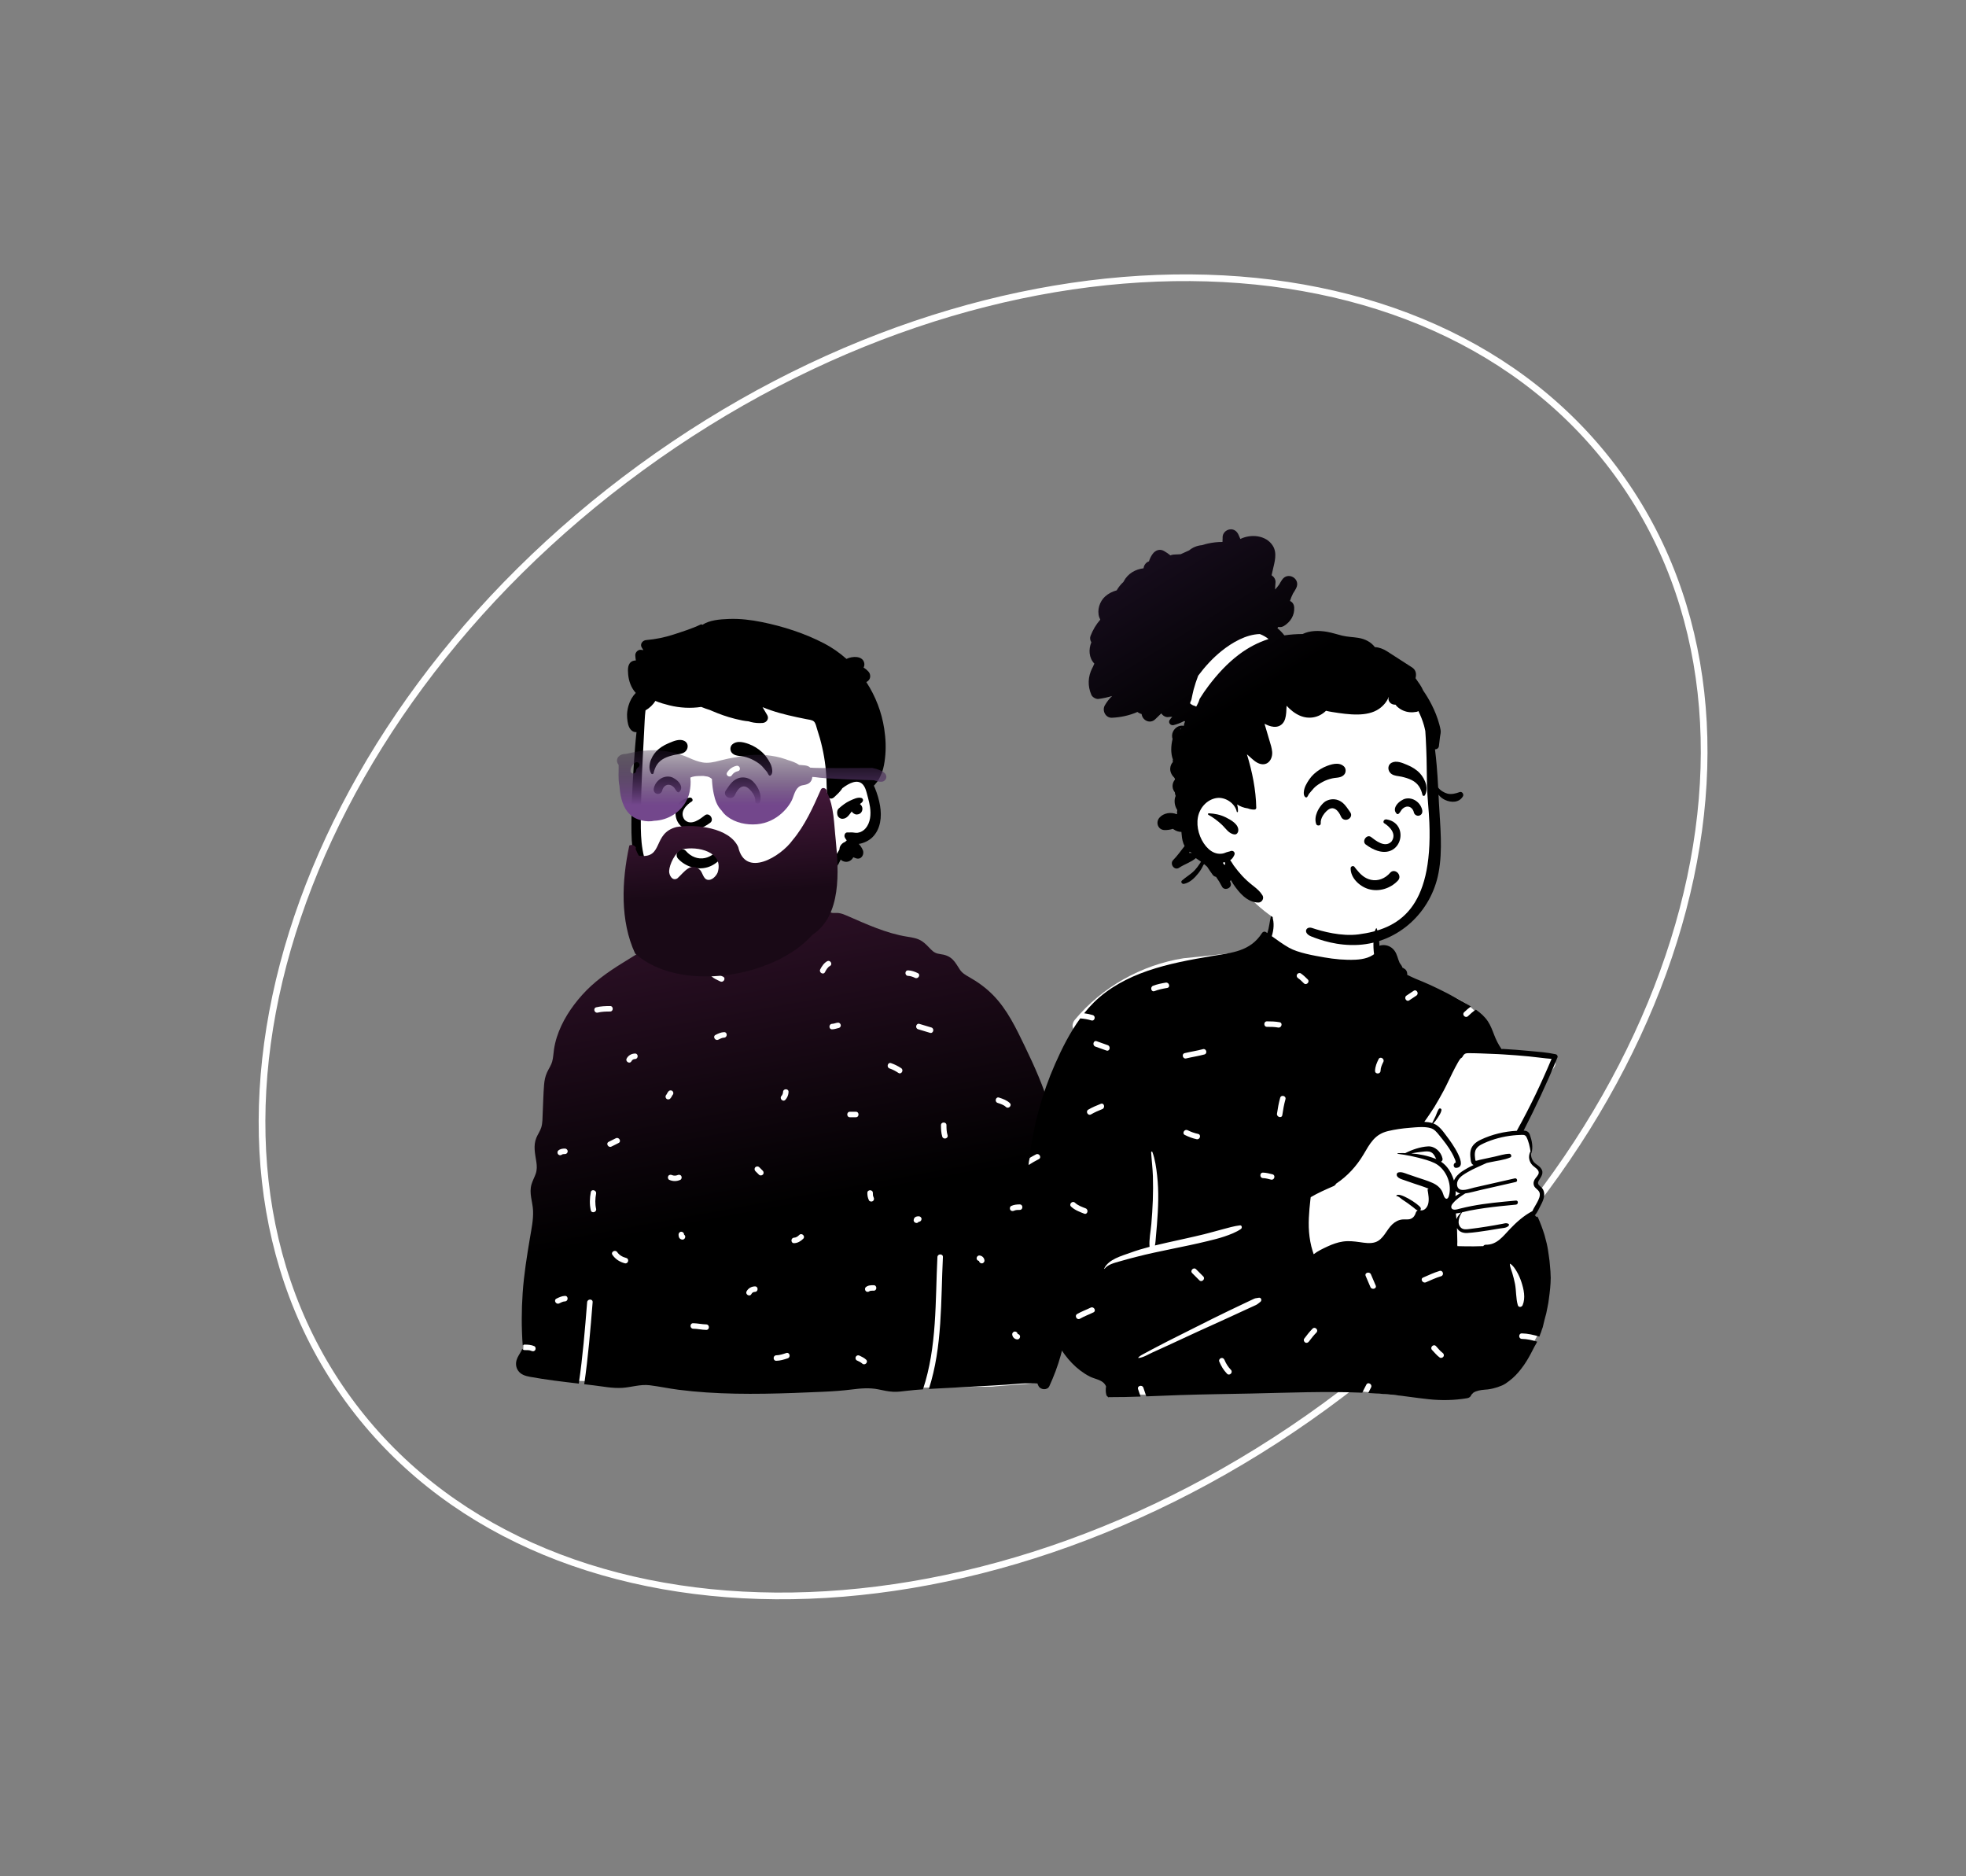 <svg width="587" height="560" viewBox="0 0 587 560" fill="none" xmlns="http://www.w3.org/2000/svg">
<rect x="0" y="0" width="587" height="560" fill="#808080" stroke="none"/>
<path fill-rule="evenodd" clip-rule="evenodd" d="M296.254 413.927C289.408 413.949 282.756 414.183 275.891 414.206C247.985 414.299 219.822 414.165 191.815 413.032C183.9 412.713 181.924 412.721 174.042 412.225C169.388 412.206 155.41 411.822 156.109 405.481C156.418 393.673 159.341 381.912 160.262 370.135C162.029 347.995 163.533 325.162 172.405 304.454C174.459 299.509 178.87 296.275 183.236 293.366C187.614 290.229 188.689 286.746 192.73 283.202C193.584 282.452 198.437 282.147 201.047 280.247C204.847 277.48 206.732 272.95 208.15 272.179C209.193 271.612 209.174 267.697 211.265 266.312C214.071 264.453 223.012 263.07 226.265 262.812C229.387 262.563 234.818 263.085 237.748 264.228C242.633 266.136 244.582 269.774 246.733 274.461C275.158 283.249 301.138 298.13 309.207 328.145C316.165 353.318 316.419 380.308 313.731 406.126C313.194 408.013 313.57 410.972 311.94 412.225C317.607 412.55 297.023 413.719 296.254 413.927Z" fill="white"/>
<path fill-rule="evenodd" clip-rule="evenodd" d="M166.968 389.07C167.506 388.802 168.067 388.495 168.681 388.473C169.736 388.436 169.738 386.795 168.681 386.831C167.76 386.864 166.951 387.248 166.14 387.653C165.194 388.125 166.026 389.54 166.968 389.07ZM168.681 342.857C167.962 342.857 167.236 342.948 166.683 343.452C166.354 343.752 166.38 344.31 166.683 344.613C167.007 344.937 167.516 344.911 167.844 344.613C167.737 344.71 167.843 344.614 167.881 344.592C167.891 344.587 167.896 344.584 167.898 344.582C167.906 344.58 167.915 344.578 167.928 344.574C168.014 344.553 168.099 344.532 168.185 344.516C168.187 344.52 168.368 344.504 168.411 344.502C168.501 344.499 168.591 344.499 168.681 344.499C169.127 344.498 169.502 344.123 169.502 343.678C169.502 343.234 169.125 342.857 168.681 342.857ZM176.399 361.274C176.634 362.305 178.216 361.865 177.981 360.836C177.64 359.342 177.702 357.808 177.981 356.307C178.173 355.274 176.591 354.835 176.399 355.872C176.064 357.672 175.989 359.478 176.399 361.274ZM178.472 302.268C179.694 301.978 180.903 301.943 182.153 301.943C183.211 301.942 183.209 300.3 182.153 300.301C180.759 300.301 179.397 300.361 178.035 300.685C177.006 300.929 177.445 302.512 178.472 302.268ZM182.567 342.259C183.276 341.904 183.985 341.55 184.694 341.195C185.64 340.722 184.808 339.306 183.866 339.777L181.739 340.841C180.793 341.314 181.625 342.73 182.567 342.259ZM182.863 374.59C183.762 375.888 185.026 376.693 186.544 377.096C187.567 377.366 188 375.782 186.98 375.512C185.895 375.225 184.931 374.7 184.28 373.763C183.681 372.898 182.259 373.72 182.863 374.59ZM188.534 316.785C188.777 316.33 189.143 316.138 189.598 316.128C190.654 316.104 190.654 314.462 189.598 314.486C188.562 314.51 187.612 315.03 187.117 315.957C186.618 316.889 188.036 317.717 188.534 316.785ZM198.944 327.945C199.238 328.266 199.809 328.258 200.105 327.945C200.286 327.754 200.438 327.54 200.558 327.306C200.603 327.217 200.646 327.127 200.696 327.04C200.719 327.002 200.744 326.964 200.769 326.927C200.778 326.919 200.795 326.901 200.814 326.881C201.129 326.548 201.121 326.055 200.814 325.72C200.52 325.4 199.949 325.408 199.653 325.72C199.472 325.911 199.32 326.125 199.2 326.359C199.155 326.448 199.112 326.539 199.061 326.625C199.039 326.664 199.014 326.702 198.989 326.739C198.98 326.746 198.963 326.765 198.944 326.784C198.629 327.118 198.637 327.61 198.944 327.945ZM199.819 352.189C200.888 352.677 202.061 352.677 203.129 352.189C203.534 352.004 203.63 351.418 203.424 351.064C203.184 350.656 202.704 350.587 202.301 350.772C201.816 350.993 201.132 350.993 200.648 350.772C200.243 350.587 199.767 350.652 199.525 351.064C199.317 351.42 199.416 352.004 199.819 352.189ZM202.735 369.35C202.919 369.783 203.315 370.015 203.779 370.033C204.238 370.049 204.58 369.642 204.599 369.211C204.612 368.933 204.461 368.695 204.245 368.548C204.245 368.532 204.245 368.518 204.245 368.501C204.244 368.042 203.869 367.7 203.424 367.682C202.981 367.662 202.603 368.072 202.603 368.501C202.604 368.792 202.621 369.079 202.735 369.35ZM206.969 396.63C208.279 396.65 209.559 396.963 210.869 396.984C211.927 397.002 211.924 395.361 210.869 395.342C209.559 395.322 208.279 395.009 206.969 394.989C205.911 394.97 205.914 396.613 206.969 396.63ZM212.416 291.418C213.183 292.148 214.13 292.508 215.064 292.965C216.01 293.427 216.841 292.011 215.892 291.547C215.101 291.16 214.225 290.875 213.576 290.257C212.811 289.528 211.649 290.688 212.416 291.418ZM214.474 310.342C215.012 310.073 215.573 309.766 216.187 309.745C217.242 309.708 217.243 308.066 216.187 308.103C215.265 308.135 214.456 308.519 213.646 308.924C212.699 309.397 213.531 310.812 214.474 310.342ZM224.34 386.294C224.583 385.839 224.95 385.646 225.404 385.635C226.461 385.613 226.461 383.97 225.404 383.994C224.368 384.019 223.418 384.539 222.923 385.465C222.425 386.398 223.842 387.226 224.34 386.294ZM227.757 350.641C228.084 350.342 228.061 349.785 227.757 349.48C227.403 349.126 227.048 348.771 226.693 348.417C226.369 348.092 225.861 348.116 225.533 348.417C225.206 348.717 225.229 349.273 225.533 349.578C225.888 349.932 226.242 350.288 226.597 350.641C226.921 350.967 227.429 350.942 227.757 350.641ZM231.786 406.204C232.97 406.178 234.08 405.838 235.195 405.466C236.193 405.135 235.763 403.548 234.758 403.884C233.789 404.205 232.816 404.539 231.786 404.563C230.729 404.588 230.729 406.229 231.786 406.204ZM237.103 371.096C238.173 371.066 239.06 370.521 239.811 369.791C240.57 369.055 239.408 367.893 238.65 368.632C238.221 369.049 237.725 369.437 237.103 369.455C236.048 369.484 236.047 371.125 237.103 371.096ZM233.801 325.946C233.788 326.383 233.604 326.851 233.333 327.139C232.607 327.907 233.766 329.07 234.493 328.3C235.092 327.665 235.417 326.815 235.442 325.946C235.473 324.887 233.831 324.892 233.801 325.946ZM246.32 290.188C246.664 289.515 247.114 288.726 247.799 288.355C248.728 287.85 247.899 286.433 246.97 286.937C246.04 287.442 245.374 288.438 244.903 289.359C244.423 290.299 245.84 291.129 246.32 290.188ZM248.448 307.262C248.829 307.251 249.207 307.186 249.574 307.086C249.731 307.044 249.886 306.995 250.043 306.952C250.11 306.934 250.396 306.898 250.22 306.907C250.665 306.884 251.041 306.551 251.041 306.087C251.041 305.66 250.664 305.242 250.22 305.266C249.611 305.298 249.057 305.603 248.448 305.62C247.392 305.65 247.392 307.292 248.448 307.262ZM253.766 333.505H255.538C256.596 333.505 256.594 331.863 255.538 331.863H253.766C252.708 331.863 252.71 333.505 253.766 333.505ZM255.833 406.093C256.371 406.361 257.004 406.617 257.44 407.028C258.207 407.754 259.37 406.595 258.6 405.867C258.046 405.342 257.337 405.013 256.662 404.675C256.264 404.476 255.775 404.565 255.539 404.97C255.325 405.334 255.437 405.895 255.833 406.093ZM259.794 385.349C259.863 385.328 259.935 385.316 260.005 385.306C260.284 385.269 260.576 385.282 260.856 385.282C261.914 385.282 261.912 383.638 260.856 383.64C260.024 383.64 259.158 383.653 258.503 384.234C258.171 384.531 258.203 385.097 258.503 385.396C258.829 385.723 259.333 385.69 259.664 385.396C259.629 385.428 259.748 385.361 259.794 385.349ZM260.856 357.448C260.617 356.956 260.614 356.637 260.613 356.09C260.612 355.032 258.971 355.034 258.972 356.09C258.972 356.883 259.09 357.558 259.438 358.278C259.633 358.679 260.201 358.782 260.561 358.573C260.964 358.337 261.049 357.847 260.856 357.448ZM265.601 318.936C266.553 319.26 267.403 319.718 268.241 320.272C269.126 320.856 269.947 319.433 269.07 318.854C268.113 318.222 267.123 317.722 266.038 317.352C265.034 317.011 264.607 318.597 265.601 318.936ZM271.137 291.304C271.844 291.323 272.574 291.595 273.204 291.901C274.152 292.361 274.983 290.945 274.033 290.483C273.132 290.046 272.148 289.69 271.137 289.662C270.079 289.632 270.083 291.274 271.137 291.304ZM273.619 365.067C273.897 365.081 274.135 364.93 274.282 364.713C274.297 364.713 274.313 364.713 274.328 364.713C274.788 364.713 275.128 364.336 275.148 363.891C275.168 363.45 274.757 363.071 274.328 363.071C274.038 363.071 273.751 363.09 273.481 363.202C273.047 363.387 272.816 363.783 272.798 364.247C272.781 364.707 273.188 365.048 273.619 365.067ZM277.655 308.297C278.663 308.626 279.091 307.04 278.091 306.714C276.918 306.33 275.719 306.033 274.546 305.649C273.538 305.32 273.11 306.906 274.11 307.233C275.283 307.616 276.482 307.913 277.655 308.297ZM281.336 339.286C281.648 340.294 283.232 339.861 282.918 338.849C282.616 337.873 282.594 336.89 282.593 335.876C282.593 334.818 280.951 334.819 280.952 335.876C280.953 337.03 280.991 338.175 281.336 339.286ZM292.309 376.402C292.369 376.811 292.693 377.106 293.117 377.124C293.549 377.145 293.954 376.734 293.938 376.305C293.908 375.477 293.234 374.804 292.408 374.773C291.949 374.757 291.607 375.164 291.588 375.595C291.569 376.014 291.919 376.341 292.309 376.402ZM297.862 329.22C298.73 329.51 299.656 329.785 300.336 330.428C301.105 331.153 302.267 329.994 301.497 329.267C300.6 328.42 299.447 328.02 298.299 327.637C297.293 327.301 296.866 328.887 297.862 329.22ZM301.626 361.115C301.865 361.522 302.347 361.595 302.749 361.41C303.287 361.158 303.882 361.168 304.462 361.166C305.52 361.166 305.518 359.525 304.462 359.525C303.567 359.525 302.741 359.61 301.92 359.99C301.517 360.18 301.419 360.759 301.626 361.115ZM303.753 399.821C304.212 399.839 304.554 399.432 304.573 399.001C304.592 398.582 304.243 398.255 303.852 398.194C303.792 397.785 303.468 397.49 303.044 397.47C302.612 397.451 302.207 397.862 302.223 398.291C302.253 399.117 302.927 399.792 303.753 399.821ZM154.226 406.03C154.505 405.025 155.143 404.215 155.625 403.312C155.787 403.007 155.843 402.818 155.93 402.597C156.049 402.835 156.28 403.014 156.628 403.014C157.294 403.014 158.073 402.971 158.695 403.256C159.1 403.441 159.576 403.376 159.818 402.961C160.026 402.605 159.927 402.023 159.524 401.838C158.607 401.419 157.622 401.372 156.628 401.37C156.382 401.37 156.196 401.462 156.065 401.598C155.685 396.394 155.694 391.185 156.054 385.977C156.437 380.411 157.32 374.956 158.243 369.461C158.69 366.797 159.271 364.107 159.158 361.394C159.045 358.699 157.89 356.187 158.709 353.485C159.037 352.401 159.599 351.408 159.964 350.336C160.356 349.183 160.321 348.044 160.143 346.85C159.775 344.418 159.166 342.015 160.141 339.64C160.571 338.587 161.269 337.647 161.605 336.56C162.024 335.207 161.966 333.711 162.036 332.309C162.178 329.481 162.215 326.635 162.449 323.813C162.553 322.549 162.781 321.35 163.3 320.19C163.799 319.074 164.539 318.058 164.869 316.874C165.198 315.708 165.226 314.479 165.403 313.287C165.588 312.027 165.877 310.785 166.267 309.574C167.773 304.887 170.532 300.675 173.792 297.024C177.257 293.144 181.399 290.221 185.796 287.498C188.108 286.066 190.42 284.633 192.73 283.201C192.779 283.47 192.951 283.717 193.279 283.827C194.147 284.117 195.073 284.392 195.753 285.034C196.522 285.76 197.684 284.6 196.914 283.873C196.111 283.115 195.102 282.716 194.075 282.365C195.127 281.701 196.191 281.014 197.379 280.631C198.42 280.294 199.954 280.588 200.798 279.824C201.46 279.223 201.669 278.109 201.924 277.292C202.242 276.278 202.517 275.209 202.921 274.224C203.196 273.55 203.596 272.904 204.1 272.383C204.322 271.529 204.728 270.749 205.446 270.275C207.326 269.031 209.634 270.267 210.46 272.04C211.144 272.038 211.864 272.188 212.528 272.229C213.895 272.315 215.263 272.354 216.632 272.35C219.309 272.342 221.988 272.167 224.643 271.812C229.391 271.176 233.997 269.893 238.664 268.894C238.691 268.832 238.721 268.771 238.758 268.709C239.764 267.022 242.269 267.307 243.847 267.946C244.523 268.219 245.213 268.563 245.6 269.204C246.011 269.481 246.366 269.817 246.602 270.172C247.09 270.905 247.467 272.383 248.458 272.506C249.111 272.586 249.773 272.461 250.436 272.555C251.265 272.67 252.008 272.961 252.773 273.294C258.6 275.824 264.623 278.638 270.946 279.619C272.429 279.849 273.939 280.087 275.228 280.918C276.274 281.593 277.083 282.521 277.946 283.401C278.787 284.259 279.481 284.639 280.681 284.793C282.138 284.98 283.399 285.382 284.464 286.441C285.348 287.321 285.925 288.446 286.618 289.468C287.324 290.51 288.36 291.097 289.435 291.703C291.977 293.135 294.345 294.865 296.407 296.94C300.75 301.316 303.38 306.939 306.031 312.419C308.897 318.345 311.576 324.344 313.434 330.674C315.256 336.888 316.34 343.281 316.841 349.732C317.367 356.505 317.443 363.301 317.882 370.076C318.099 373.46 318.266 376.848 318.435 380.234C318.6 383.579 318.84 386.931 318.801 390.28C318.726 396.756 317.432 403.251 315.169 409.314C314.603 410.821 313.979 412.31 313.312 413.774C312.726 415.061 310.727 414.917 310.099 413.774C309.955 413.512 309.843 413.241 309.748 412.967C308.107 412.981 306.449 412.853 304.818 413.005C301.938 413.274 299.051 413.424 296.163 413.603C290.447 413.957 284.721 414.193 279.003 414.52C278.448 414.551 277.893 414.583 277.339 414.616C281.414 402.001 280.885 388.361 281.53 375.241C281.582 374.182 279.94 374.188 279.888 375.241C279.241 388.418 279.792 402.092 275.574 414.728C273.937 414.84 272.302 414.974 270.673 415.173C269.356 415.33 268.033 415.517 266.703 415.452C265.195 415.381 263.722 415.035 262.251 414.736C259.578 414.191 257.003 414.437 254.32 414.772C251.45 415.13 248.569 415.33 245.68 415.456C234.113 415.962 222.468 416.424 210.906 415.651C208.107 415.464 205.315 415.202 202.535 414.844C199.671 414.478 196.838 413.859 193.976 413.507C191.155 413.164 188.562 414.109 185.773 414.284C182.93 414.461 180.01 413.869 177.194 413.528C176.275 413.416 175.355 413.308 174.435 413.2C175.619 405.08 176.293 396.896 176.947 388.717C177.031 387.661 175.389 387.671 175.306 388.717C174.657 396.833 173.998 404.954 172.815 413.011C167.938 412.444 163.055 411.87 158.228 410.986C156.854 410.736 155.488 410.327 154.665 409.1C154.056 408.191 153.932 407.077 154.226 406.03Z" fill="url(#paint0_linear)"/>
<path fill-rule="evenodd" clip-rule="evenodd" d="M191.085 233.789C191.527 229.907 190.955 221.793 190.917 221.3C190.675 218.184 192.135 205.878 194.894 207.012C199.523 203.346 205.688 202.537 211.453 202.15C223.428 201.347 236.167 203.191 245.414 211.252C249.987 215.439 254.438 221.528 254.08 227.868C258.235 233.877 264.092 242.121 258.916 249.146C257.156 251.391 254.36 252.226 252.149 253.926C247.703 257.514 244.913 262.662 240.425 266.228C228.534 276.917 208.342 279.15 196.659 266.992C187.625 258.187 189.086 245.014 190.675 233.789C191.743 226.243 190.224 241.362 191.085 233.789Z" fill="white"/>
<path fill-rule="evenodd" clip-rule="evenodd" d="M227.45 185.688C224.248 185.042 220.959 184.64 217.689 184.761L217.436 184.771C214.976 184.869 211.859 185.086 209.713 186.518C209.589 186.394 209.391 186.33 209.21 186.416C206.66 187.634 203.854 188.515 201.168 189.39C198.494 190.261 195.72 190.836 192.918 191.067C191.864 191.155 190.961 192.294 191.629 193.315C191.788 193.558 191.942 193.804 192.097 194.051C191.839 194.024 191.581 193.996 191.324 193.97C190.476 193.885 189.629 194.79 189.679 195.616C189.71 196.135 189.766 196.648 189.849 197.156C189.526 197.149 189.205 197.197 188.895 197.328C187.324 197.992 187.434 199.863 187.551 201.287C187.714 203.263 188.453 205.356 189.824 206.835C188.8 207.899 188.075 209.17 187.643 210.679C187.329 211.781 187.154 212.955 187.241 214.102L187.268 214.446C187.375 215.691 187.586 217.069 188.482 217.965C188.942 218.427 189.508 218.595 190.047 218.541C189.721 221.41 189.512 224.296 189.315 227.171L189.222 228.545C188.783 235.191 188.453 241.879 188.539 248.535C188.62 254.756 189.848 260.794 193.662 265.845C197.136 270.444 202.123 273.834 207.765 275.123C210.806 275.819 213.91 275.868 216.987 275.425C218.479 275.209 219.98 274.879 221.396 274.357C222.963 273.779 224.09 272.927 225.144 271.65C225.643 271.045 225.403 269.756 224.41 269.877C222.908 270.059 221.536 270.279 220.096 270.723L219.89 270.789C218.456 271.248 216.971 271.591 215.471 271.737C212.4 272.034 209.281 271.735 206.339 270.803C201.548 269.284 197.423 265.9 194.778 261.648C191.639 256.607 191.284 250.885 191.33 245.09C191.378 238.73 191.585 232.367 191.923 226.014L191.98 224.955C192.159 221.686 192.331 218.414 192.482 215.143C192.53 214.117 192.602 213.082 192.731 212.058C193.915 211.364 194.975 210.408 195.667 209.228C197.056 209.803 198.516 210.217 199.86 210.548C202.974 211.314 206.205 211.5 209.374 211.02C210.229 211.373 211.101 211.684 211.986 211.951C212.225 212.057 212.464 212.161 212.703 212.263C214.837 213.177 217.002 213.95 219.254 214.517L219.807 214.655C220.993 214.947 222.28 215.235 223.542 215.326C223.749 215.405 223.973 215.473 224.217 215.533C225.366 215.812 226.558 215.9 227.735 215.802C228.882 215.705 229.711 214.546 229.079 213.46C228.618 212.668 228.152 211.878 227.682 211.09C229.317 211.771 231.006 212.337 232.708 212.818C234.428 213.302 236.172 213.71 237.918 214.086C238.851 214.285 239.789 214.461 240.72 214.661C241.387 214.802 242.411 214.876 242.954 215.315C243.555 215.798 243.726 216.922 243.954 217.616C244.253 218.517 244.534 219.422 244.791 220.337C245.301 222.164 245.72 224.017 246.044 225.889C246.368 227.762 246.586 229.654 246.707 231.553C246.828 233.449 246.775 235.358 246.969 237.246C247.074 238.248 248.149 238.763 248.943 238.063C249.036 237.981 249.13 237.898 249.223 237.814L249.361 237.687C250.041 237.071 250.699 236.419 251.243 235.684C251.341 235.549 251.436 235.407 251.524 235.263C251.538 235.263 251.551 235.259 251.565 235.249L251.715 235.136C253.375 233.9 256.147 232.29 257.765 234.342C258.28 234.996 258.544 235.828 258.763 236.632L259.148 238.069C259.397 239.008 259.63 239.951 259.767 240.911C260.077 243.062 259.921 245.541 258.442 247.265C257.851 247.955 257.036 248.447 256.128 248.577C255.621 248.646 255.12 248.56 254.618 248.497C254.107 248.433 253.615 248.535 253.104 248.486C252.291 248.406 251.936 249.379 252.24 249.991C252.404 250.319 252.597 250.602 252.816 250.842C252.64 250.994 252.472 251.158 252.31 251.331C251.83 251.485 251.399 251.815 251.077 252.252C250.816 252.605 250.681 252.989 250.658 253.393C250.629 253.494 250.605 253.597 250.582 253.701L250.142 254.416C250.045 254.573 249.949 254.727 249.852 254.879C248.732 256.644 247.488 258.138 245.943 259.546C244.456 260.901 242.842 262.114 241.444 263.566L241.28 263.739C239.977 265.112 238.604 266.774 239.114 268.771C239.245 269.284 239.961 269.653 240.429 269.307C241.932 268.19 242.69 266.421 243.966 265.067C245.279 263.671 246.733 262.417 248.051 261.026C249.296 259.712 250.279 258.224 251.019 256.587C251.315 256.913 251.745 257.145 252.342 257.235C253.368 257.389 254.325 256.788 254.772 255.899C255.059 256.026 255.352 256.141 255.648 256.232C257.203 256.708 258.181 254.978 257.595 253.699C257.281 253.014 256.889 252.418 256.403 251.918C257.923 251.708 259.47 250.922 260.469 249.941C262.976 247.476 263.321 243.772 262.756 240.478C262.457 238.732 261.94 236.965 261.269 235.325C261.152 235.04 261.027 234.752 260.89 234.469C260.966 234.467 261.043 234.434 261.093 234.371C261.546 233.751 262.098 233.244 262.435 232.55C262.744 231.914 263.089 231.27 263.333 230.607C263.836 229.25 264.082 227.719 264.246 226.285C264.584 223.348 264.453 220.43 264.004 217.511C263.239 212.541 261.391 207.784 258.668 203.61C258.816 203.532 258.958 203.438 259.091 203.327L259.156 203.27L259.262 203.174C260.039 202.47 259.972 201.152 259.262 200.44L259.038 200.215C258.754 199.933 258.509 199.709 258.051 199.402C257.983 199.357 257.914 199.314 257.844 199.274C258.084 198.831 258.167 198.312 258 197.739C257.418 195.745 254.549 195.816 252.732 196.685C250.72 194.89 248.49 193.331 246.073 192.069C240.316 189.064 233.806 186.969 227.45 185.688ZM257.209 238.206C256.134 237.855 254.706 238.592 253.74 239.036C252.515 239.598 251.472 240.429 250.463 241.307C249.96 241.747 249.87 242.465 249.995 243.079C250.008 243.14 250.02 243.204 250.035 243.267C250.168 243.922 250.898 244.437 251.544 244.419C252.896 244.382 253.541 243.214 254.306 242.225C254.396 242.385 254.509 242.533 254.649 242.643L254.743 242.717C255.061 242.959 255.411 243.153 255.83 243.134C256.128 243.119 256.413 243.044 256.675 242.906C257.332 242.559 257.621 241.71 257.443 241.018C257.332 240.583 257.078 240.242 256.745 240.006L256.869 239.921C257.134 239.737 257.376 239.542 257.564 239.255L257.607 239.187H257.591C257.796 238.834 257.662 238.354 257.209 238.206Z" fill="black"/>
<path fill-rule="evenodd" clip-rule="evenodd" d="M206.572 258.859C208.084 259.297 209.706 259.336 211.247 258.884C212.644 258.474 214.079 257.571 215.107 256.376C216.021 255.315 216.612 254.026 216.589 252.649C216.586 252.492 216.53 252.361 216.444 252.259C216.351 252.149 216.221 252.074 216.081 252.041C215.938 252.008 215.787 252.02 215.658 252.078C215.541 252.131 215.441 252.221 215.379 252.353C215.221 252.561 215.063 252.765 214.905 252.964C213.635 254.534 212.404 255.707 210.493 256.128C209.456 256.356 208.421 256.255 207.471 255.906C206.454 255.533 205.534 254.878 204.814 254.039C204.489 253.66 204.104 253.505 203.728 253.502C203.302 253.499 202.881 253.697 202.564 254.014C202.252 254.325 202.044 254.747 202.025 255.19C202.008 255.578 202.135 255.983 202.471 256.345C203.58 257.536 205.018 258.409 206.572 258.859ZM206.619 239.2C205.07 240.142 202.709 242.339 204.376 244.674C206.338 246.733 209.162 244.372 210.554 243.304C211.845 242.477 213.295 244.605 212.097 245.571C202.04 253.02 197.958 239.446 205.836 238.092C206.703 237.943 207.025 238.908 206.619 239.2ZM221.112 235.055C221.61 234.736 222.195 234.627 222.845 234.922C223.352 235.153 224.242 235.923 224.861 236.934C225.284 237.626 225.585 238.437 225.522 239.283C225.508 239.479 225.58 239.624 225.695 239.731C225.785 239.816 225.916 239.878 226.069 239.897C226.199 239.914 226.345 239.899 226.463 239.862C226.688 239.791 226.807 239.645 226.852 239.526C227.286 238.374 227.099 237.089 226.613 235.929C225.958 234.364 224.767 233.053 223.987 232.631C222.651 231.907 221.076 231.874 219.739 232.611C218.601 233.238 217.889 234.251 217.182 235.283C217.031 235.503 216.882 235.721 216.728 235.935C216.418 236.363 216.388 236.789 216.507 237.153C216.64 237.557 216.978 237.898 217.402 238.077C217.792 238.242 218.246 238.265 218.648 238.096C218.987 237.952 219.299 237.673 219.496 237.2C219.828 236.403 220.38 235.523 221.112 235.055ZM195.822 236.829C196.163 237.007 196.43 237.06 196.808 236.947C197.018 236.884 197.224 236.764 197.386 236.602C197.547 236.441 197.662 236.242 197.707 236.02C197.818 235.474 198.117 234.962 198.543 234.629C198.907 234.344 199.366 234.193 199.876 234.278C200.426 234.37 200.95 234.723 201.31 235.139C201.431 235.278 201.526 235.436 201.621 235.593C201.799 235.887 201.971 236.16 202.216 236.375C202.309 236.457 202.45 236.514 202.585 236.514C202.64 236.514 202.696 236.505 202.75 236.488C203.297 235.939 203.402 235.522 203.385 235.108C203.366 234.675 203.195 234.236 202.919 233.826C202.271 232.866 201.041 232.078 200.211 231.899C199.075 231.655 197.946 231.948 197.04 232.583C196.109 233.237 195.419 234.251 195.204 235.395C195.152 235.67 195.174 235.967 195.279 236.225C195.382 236.477 195.56 236.692 195.822 236.829ZM218.605 224.81C219.287 225.475 220.094 225.578 220.911 225.67C221.365 225.721 221.727 225.763 222.084 225.843C223.064 226.064 224.032 226.398 224.916 226.878C225.84 227.379 226.847 227.984 227.571 228.76C227.743 228.944 227.905 229.138 228.068 229.332C228.216 229.508 228.359 229.679 228.509 229.843C228.682 230.032 228.846 230.229 229.01 230.426C229.11 230.593 229.13 230.634 229.151 230.676C229.181 230.74 229.217 230.812 229.258 230.889C229.313 230.994 229.379 231.109 229.447 231.214C229.56 231.405 229.621 231.457 229.674 231.481C229.761 231.519 229.844 231.539 229.925 231.528C230 231.519 230.071 231.482 230.141 231.423C230.492 231.127 230.595 230.641 230.584 230.125C230.568 229.343 230.28 228.477 230.014 227.944C229.395 226.707 228.538 225.42 227.506 224.497C226.33 223.443 225.042 222.644 223.563 222.094C222.644 221.753 221.58 221.439 220.579 221.478C219.858 221.507 219.17 221.721 218.602 222.256C218.253 222.585 218.086 223.052 218.086 223.519C218.086 223.995 218.26 224.474 218.605 224.81ZM194.435 230.899C194.478 230.97 194.538 231.019 194.605 231.048C194.675 231.079 194.753 231.088 194.828 231.075C194.903 231.063 194.974 231.029 195.031 230.977C195.084 230.927 195.126 230.862 195.144 230.781C195.597 228.791 196.476 227.311 198.353 226.356C199.277 225.886 200.338 225.588 201.343 225.35C201.635 225.281 201.944 225.236 202.255 225.191C203.229 225.049 204.21 224.885 204.845 224.098C205.228 223.624 205.388 223.017 205.298 222.462C205.212 221.939 204.907 221.46 204.352 221.173C202.971 220.459 201.254 221.16 199.859 221.757C199.756 221.801 199.654 221.845 199.555 221.887C198.191 222.463 196.947 223.223 195.924 224.31C195.113 225.173 194.361 226.448 194.058 227.76C193.806 228.851 193.866 229.965 194.435 230.899Z" fill="black"/>
<path fill-rule="evenodd" clip-rule="evenodd" d="M202.274 262.174C204.184 260.471 206.326 257.048 209.071 259.756C209.75 260.522 210.025 262.237 211.063 262.574C212.441 263.021 213.808 261.562 214.277 260.442C216.2 254.216 208.253 252.508 203.726 253.514C201.515 254.422 199.886 258.079 199.787 259.988C199.723 261.271 200.809 263.157 202.274 262.174ZM187.859 252.577C187.878 252.495 187.904 252.42 187.935 252.352C188.78 252.032 189.449 252.358 189.862 252.967C189.848 253.118 189.803 253.271 189.775 253.422C190.094 254.093 190.381 254.925 190.813 255.505C190.899 255.512 190.987 255.503 191.072 255.478C198.235 256.227 194.738 248.73 202.003 246.868C207.619 245.941 217.769 247.003 220.418 252.85C222.507 262.189 233.131 255.682 236.619 250.824C240.341 246.404 242.748 241.002 245.068 235.761C245.558 234.652 247.089 235.445 246.922 236.509C249.067 240.813 248.996 245.983 249.527 250.698C250.43 260.104 251.311 273.296 242.574 279.04C231.19 291.911 202.763 296.453 189.633 284.627C185.088 274.852 185.648 262.926 187.859 252.577Z" fill="url(#paint1_linear)"/>
<path fill-rule="evenodd" clip-rule="evenodd" d="M195.336 223.938C190.521 223.938 187.773 224.973 186.766 225.054L186.735 225.056C186.316 225.083 185.941 225.118 185.547 225.271C184.097 225.829 183.861 227.35 184.707 228.308C184.766 230.292 184.505 232.609 184.953 234.599C185.505 242.986 189.448 244.402 191.69 244.918C192.815 245.178 194.149 245.281 195.344 245.007C197.383 244.931 199.399 244.293 201.124 243.181C203.527 241.631 205.311 239.249 205.89 236.421C206.164 235.074 206.292 233.671 206.143 232.301L206.121 232.113C206.902 231.739 207.807 231.668 208.739 231.635C209.185 231.619 209.624 231.605 210.051 231.624C210.468 231.671 210.88 231.733 211.293 231.817C211.745 231.954 212.171 232.178 212.564 232.534L212.591 233.054C212.665 234.353 212.836 235.655 213.099 236.928C213.487 238.808 214.111 240.603 215.439 241.936C215.889 242.608 216.445 243.207 217.121 243.727C219.575 245.616 222.908 246.31 225.968 246.049C232.18 245.519 235.77 240.586 236.598 238.478L236.647 238.35C237.245 236.783 237.721 234.749 239.61 234.412L240.012 234.34C240.874 234.178 241.669 233.953 242.174 233.112C242.396 232.744 242.51 232.334 242.538 231.915C242.833 231.938 243.127 231.959 243.42 231.98C245.761 232.475 259.8 232.895 260.92 232.895C260.92 232.895 263.074 233.802 263.984 233.1C264.614 232.611 264.821 231.96 264.474 231.222C263.951 230.112 261.535 229.444 260.463 229.233C260.463 229.233 243.154 229.377 241.909 229.14C241.138 228.345 239.759 228.454 238.607 228.328C237.653 227.648 236.319 227.193 235.265 226.888C235.051 226.806 234.838 226.728 234.631 226.653C232.699 225.965 230.691 225.6 228.652 225.405C226.549 225.205 224.441 225.295 222.35 225.582C221.47 225.701 220.597 225.856 219.731 226.058C218.179 226.263 216.637 226.6 215.085 226.999L214.774 227.08C213.14 227.509 211.46 227.879 209.768 227.589C208.391 227.354 207.066 226.824 205.796 226.25L205.631 226.175C202.839 224.9 198.478 223.938 195.336 223.938ZM219.899 228.601C220.929 228.374 221.369 229.963 220.335 230.19C219.603 230.351 218.983 230.721 218.564 231.346L218.52 231.414C217.957 232.309 216.535 231.483 217.102 230.582C217.739 229.568 218.729 228.858 219.899 228.601ZM189.722 227.615C190.085 227.36 190.635 227.55 190.846 227.911C191.078 228.309 190.926 228.753 190.586 229.013L190.551 229.039C190.239 229.259 189.935 229.653 189.897 230.057L189.894 230.108C189.853 231.165 188.21 231.17 188.251 230.108C188.291 229.068 188.893 228.2 189.722 227.615Z" fill="url(#paint2_linear)"/>
<path fill-rule="evenodd" clip-rule="evenodd" d="M445.101 312.448C443.313 305.511 441.668 302.57 438.491 300.159C435.52 297.904 431.182 296.01 424.855 294.626C418.262 293.474 418.075 290.047 416.423 284.54C415.941 282.885 413.552 282.444 412.52 283.637C412.374 283.48 412.224 283.337 412.067 283.207C412.207 282.417 411.056 280.154 411.095 279.399C411.495 271.516 408.919 267.557 402.482 266.085C401.083 265.765 391.577 265.576 390.213 265.954C384.248 267.603 378.376 272.84 379.275 279.149C377.402 281.597 375.57 283.09 372.68 283.879C366.252 284.695 359.823 285.421 353.392 286.043C340.804 288.017 329.002 294.681 320.936 304.4C320.192 305.297 319.976 306.515 320.633 307.471C320.119 309.675 317.223 315.02 319.503 316.53C315.754 325.492 307.135 342.813 307.119 347.762C307.051 368.55 309.297 395.609 329.807 407.114C330.629 407.921 330.747 408.816 331.103 410.016C332.004 413.8 335.278 416.505 338.864 416.286C356.522 416.678 373.626 414.522 391.284 414.419C399.072 414.372 408.437 415.535 415.201 416.31C421.967 417.085 428.794 416.4 435.288 414.419C435.835 415.281 436.941 415.783 438.064 415.535C444.793 414.199 450.236 410.05 454.976 405.517C456.426 402.881 462.082 395.373 459.833 392.758C461.873 384.141 461.767 374.881 458.145 366.673C458.657 365.17 457.722 363.517 458.145 361.963C458.45 360.839 459.233 360.375 459.627 359.26C460.18 357.694 459.579 355.594 458.954 353.995C458.698 353.198 459.424 352.34 459.627 351.528C460.585 347.693 458.391 348.031 456.811 345.468C456.833 345.46 457.244 343.63 457.242 343.639C457.484 342.333 456.878 340.659 456.349 339.569C455.991 338.831 455.226 338.37 454.464 338.455C455.23 335.852 456.201 333.687 457.242 331.179C459.086 326.759 461.419 322.527 464.067 318.527C465.151 316.889 463.695 314.991 461.942 314.879C456.262 314.518 450.646 313.701 445.101 312.448Z" fill="white"/>
<path fill-rule="evenodd" clip-rule="evenodd" d="M427.128 227.933C426.64 221.623 427.395 215.01 424.963 209.013C420.722 199.062 408.833 195.745 399.614 191.956C395.921 190.865 383.495 190.712 379.172 189.268C369.385 185.998 367.047 182.102 359.272 188.328C357.958 189.391 357.136 190.547 356.538 192.126L356.563 192.133C356.392 192.792 356.575 193.448 356.961 193.95C353.589 197.398 352.178 202.566 353.909 207.155C359.554 219.097 359.288 225.554 357.47 238.393C355.094 250.378 360.522 254.756 369.511 261.277C369.145 261.987 369.068 262.931 369.546 263.557C379.94 278.169 399.541 285.146 416.334 277.729C423.151 274.694 426.193 267.433 427.93 260.88C429.953 253.544 430.576 245.813 428.928 238.339C428.263 234.883 427.399 231.451 427.128 227.933Z" fill="white"/>
<path fill-rule="evenodd" clip-rule="evenodd" d="M367.168 158.028C368.429 157.839 369.381 158.622 369.835 159.726L369.859 159.785C370.006 160.161 370.166 160.526 370.341 160.885C373.499 159.336 378.004 159.734 380.003 162.872C381.429 165.113 380.558 167.772 380.022 170.149L379.668 171.715C380.351 172.149 380.864 172.927 380.841 173.732L380.837 173.794L380.695 175.977C381.15 175.516 381.565 175.013 381.937 174.477C382.194 174.007 382.47 173.546 382.767 173.098C384.518 170.465 388.447 172.753 387.003 175.573C386.725 176.117 386.413 176.632 386.08 177.129C385.702 177.861 385.393 178.615 385.155 179.388C385.838 179.686 386.363 180.347 386.418 181.344C386.548 183.674 385.323 185.617 383.379 186.838C382.808 187.197 382.216 187.267 381.681 187.134C381.585 187.261 381.492 187.388 381.402 187.518C382.177 188.148 382.877 188.866 383.477 189.662C385.287 189.391 387.107 189.264 388.927 189.26C391.15 188.17 393.814 188.193 396.204 188.601C397.743 188.864 399.22 189.375 400.735 189.742C402.329 190.128 403.95 190.142 405.565 190.405C407.601 190.735 409.386 191.675 410.507 193.176C411.741 193.213 413.037 193.718 414.113 194.403C416.616 196 419.103 197.619 421.601 199.226C422.559 199.843 422.917 200.828 422.742 201.926L422.729 201.996L422.646 202.452L422.843 202.732C423.606 203.812 424.438 204.942 424.932 206.134C425.847 207.453 426.675 208.837 427.407 210.263C428.393 212.18 429.209 214.212 429.76 216.297C429.898 216.824 430.035 217.356 430.126 217.893C430.254 218.653 430.055 219.242 429.947 219.97C429.811 220.894 429.762 221.83 429.618 222.755C429.522 223.369 429.001 223.67 428.454 223.687C428.66 225.249 428.808 226.821 428.951 228.38C429.148 230.609 429.284 232.844 429.402 235.079C430.004 235.955 431.236 236.649 432.127 236.889C433.362 237.22 434.653 236.86 435.818 236.44C436.551 236.175 437.153 237.097 436.795 237.712C435.672 239.645 433.272 239.637 431.454 238.782C430.685 238.42 430.01 237.897 429.51 237.216C429.54 237.864 429.573 238.513 429.605 239.163L429.636 239.752C430.006 246.634 430.805 253.753 429.512 260.566C427.273 272.369 417.509 281.356 405.581 282.054C399.323 282.42 394.111 280.571 391.518 279.539C388.927 278.508 389.934 276.404 391.734 277.005C394.833 278.041 400.527 279.584 405.624 278.918C417.633 277.347 427.818 271.343 426.77 245.48C426.622 241.813 426.166 238.143 426.067 234.476C425.973 230.891 426.008 227.303 425.849 223.72L425.796 222.497C425.735 221.069 425.67 219.634 425.562 218.203C425.434 217.649 425.327 217.087 425.168 216.543C424.741 215.063 424.18 213.625 423.484 212.252C423.329 212.369 423.159 212.453 422.971 212.486C421.554 212.74 420.224 212.668 418.896 212.077C418.278 211.804 417.731 211.441 417.222 210.991C416.98 210.78 416.82 210.575 416.691 210.361C416.049 210.372 415.406 210.179 415.005 209.717C414.546 209.191 414.471 208.647 414.65 208.144L414.668 208.094L414.623 208.077C414.082 209.479 413.002 210.712 411.819 211.546C409.948 212.867 407.607 213.249 405.362 213.284C402.885 213.321 400.271 212.939 397.825 212.549C397.178 212.447 396.537 212.33 395.907 212.172C395.882 212.196 395.858 212.225 395.83 212.25C393.731 214.259 390.78 214.776 388.116 213.629C386.578 212.966 385.287 211.899 384.146 210.675C384.13 211.316 384.097 211.956 384.042 212.59L384.02 212.842C383.906 214.023 383.686 215.276 382.796 216.128C381.352 217.51 379.259 216.956 377.595 216.057C377.597 216.1 377.597 216.145 377.597 216.19C378.047 217.717 378.498 219.246 378.95 220.775L379.047 221.1C379.375 222.186 379.735 223.273 379.834 224.409C380.024 226.581 378.578 228.725 376.166 227.997C374.901 227.616 373.886 226.552 372.914 225.699L372.302 225.169C373.886 230.355 374.986 235.726 375.088 241.138C375.096 241.431 374.842 241.653 374.563 241.663C373.91 241.69 373.209 241.56 372.554 241.3C372.515 241.298 372.479 241.296 372.44 241.289C371.319 241.127 370.28 240.723 369.363 240.126C369.574 240.797 369.668 241.517 369.613 242.27C369.599 242.453 369.314 242.517 369.273 242.315C368.743 239.711 365.696 237.743 363.071 238.242C360.252 238.777 358.175 241.203 357.667 243.963C357.12 246.929 358.165 250.358 360.099 252.647C360.99 253.702 362.162 254.582 363.553 254.804C364.189 254.904 364.85 254.869 365.466 254.689C365.729 254.611 365.975 254.502 366.225 254.399C366.591 254.252 367.018 254.229 367.362 254.073C368.145 253.722 368.93 254.443 368.533 255.245C368.189 255.945 367.88 256.417 367.307 256.778C367.77 257.344 368.191 258.132 368.348 258.344C369.143 259.419 369.951 260.435 370.858 261.418C371.781 262.416 372.79 263.327 373.853 264.17L374.301 264.524C375.328 265.338 376.221 266.092 376.943 267.259C377.514 268.18 376.776 269.43 375.706 269.416C372.363 269.369 369.93 266.43 368.2 263.862C367.954 263.495 367.722 263.107 367.506 262.709C367.429 262.834 367.341 262.951 367.246 263.058L367.437 263.571C368.002 265.081 365.564 266.069 364.856 264.659C364.34 263.637 363.744 262.664 363.079 261.745C362.686 261.689 362.304 261.451 362.09 261.143C361.549 260.361 360.945 259.571 360.435 258.738C360.15 258.469 359.859 258.21 359.562 257.958C359.477 258.034 359.388 258.11 359.304 258.19C358.93 259.042 358.468 259.819 357.897 260.552L357.773 260.708C356.677 262.091 355.249 263.506 353.482 263.844C352.941 263.947 352.422 263.276 352.9 262.847C354.139 261.734 355.601 260.977 356.742 259.735C357.303 259.124 357.82 258.45 358.263 257.744L358.365 257.58C358.438 257.459 358.513 257.338 358.592 257.215C358.078 256.864 357.561 256.511 357.047 256.158C355.629 257.37 353.783 257.924 352.215 258.927L352.06 259.029C350.643 259.977 349.148 257.88 350.285 256.729C351.537 255.464 352.583 253.956 353.693 252.551C353.172 251.589 352.924 250.452 352.833 249.303C352.796 248.978 352.768 248.652 352.739 248.327C351.942 248.339 351.143 248.066 350.466 247.596L350.209 247.413C349.386 247.676 348.523 247.803 347.696 247.781C345.751 247.723 344.954 245.501 346.17 244.095C347.413 242.658 349.585 242.344 351.306 243.042C351.362 243.013 351.419 242.983 351.474 242.952C351.393 242.574 351.411 242.231 351.505 241.931L351.476 241.747C351.098 241.166 350.85 240.503 350.754 239.802C350.681 239.247 350.695 238.697 350.824 238.149C350.866 237.966 350.956 237.777 351.023 237.587C350.885 237.233 350.801 236.868 350.777 236.501C350.736 236.454 350.697 236.406 350.661 236.355C349.807 235.155 349.98 233.71 350.793 232.739C350.795 232.677 350.801 232.615 350.809 232.554C350.763 232.447 350.72 232.339 350.679 232.229C349.884 231.428 349.302 230.464 349.41 229.269C349.475 228.565 349.764 227.932 350.201 227.459C350.122 227.23 350.116 226.964 350.209 226.742C349.512 224.886 349.599 222.65 350.102 220.574C349.992 220.258 349.935 219.915 349.947 219.552C350.004 218.01 351.338 216.594 352.916 216.613C353.107 216.614 353.284 216.639 353.457 216.675L353.459 216.639C353.518 216.176 353.646 215.749 353.831 215.365C353.74 215.332 353.657 215.285 353.581 215.222C352.571 215.762 351.499 216.175 350.376 216.456C349.55 216.663 348.704 215.724 349.217 214.949C349.455 214.589 349.719 214.266 350.002 213.971C349.599 213.973 349.19 214 348.778 214.053C348.033 214.15 347.206 213.643 346.724 212.958C346.124 213.541 345.524 214.121 344.922 214.702C343.401 216.178 341.1 215.092 340.86 213.146C340.407 213.025 339.984 212.82 339.612 212.527C337.212 213.569 334.629 214.142 331.989 214.25C330.092 214.329 328.986 212.12 329.87 210.561C330.466 209.514 331.204 208.574 332.056 207.757C330.735 208.161 329.37 208.453 327.977 208.64C327.224 208.74 326.161 208.116 325.858 207.425C324.705 204.765 324.804 201.992 326.13 199.404C326.183 199.302 326.24 199.203 326.295 199.105C326.433 198.762 326.582 198.423 326.744 198.091C325.111 196.387 324.969 193.855 325.85 191.735C325.498 191.162 325.362 190.473 325.601 189.849C326.285 188.053 327.269 186.395 328.514 184.971C328.394 184.741 328.29 184.496 328.201 184.234C327.501 182.11 328.312 179.546 329.948 178.067C330.975 177.135 332.156 176.577 333.419 176.22C333.95 175.28 334.633 174.432 335.428 173.718C335.459 173.65 335.491 173.583 335.526 173.515C336.765 171.179 339.022 169.927 341.44 169.638C341.536 168.725 342.15 167.853 343.045 167.569C343.291 166.779 343.659 166.024 344.163 165.338C344.956 164.259 346.276 163.75 347.519 164.458C348.2 164.846 348.853 165.291 349.465 165.784C349.74 165.655 350.051 165.572 350.401 165.545L350.49 165.54L352.514 165.437C353.36 165.061 354.206 164.667 355.054 164.284C355.562 163.863 356.13 163.512 356.75 163.251C357.451 162.958 358.169 162.792 358.889 162.736C359.475 162.545 360.063 162.377 360.663 162.246C362.07 161.938 363.542 161.765 365.003 161.78C365.033 161.402 365.047 161.019 365.045 160.632L365.041 160.438C365.009 159.196 366.001 158.205 367.168 158.028ZM365.749 257.369C365.55 257.412 365.346 257.447 365.143 257.472C365.204 257.623 365.265 257.775 365.326 257.927C365.489 258.02 365.655 258.108 365.822 258.19C365.773 257.911 365.743 257.63 365.749 257.369ZM355.21 254.236L355.072 254.487C355.052 254.528 355.029 254.569 355.007 254.609C355.298 254.586 355.589 254.592 355.875 254.625V254.595C355.839 254.582 355.8 254.57 355.765 254.553C355.568 254.458 355.383 254.351 355.21 254.236ZM360.907 242.773C362.721 242.879 364.258 243.157 365.91 243.952L366.052 244.021C367.51 244.745 369.922 246.084 369.719 248.002C369.662 248.548 369.267 249.123 368.643 249.08C366.935 248.963 365.956 247.239 364.799 246.163C363.632 245.08 362.198 243.966 360.785 243.22C360.585 243.116 360.665 242.784 360.88 242.773L360.907 242.773ZM352.674 217.491C352.239 217.505 352.385 217.928 352.609 217.575C352.627 217.547 352.65 217.518 352.674 217.491ZM376.153 189.268C372.033 189.376 367.888 191.809 364.801 194.268C362.117 196.408 359.8 198.953 357.746 201.696C357.22 203.061 356.766 204.456 356.382 205.861C356.13 206.788 355.971 207.726 355.761 208.662L355.694 208.949C355.53 209.259 355.406 209.593 355.316 209.938C355.69 210.313 356.174 210.582 356.709 210.71C356.882 210.75 357.024 210.839 357.138 210.957C357.567 210.239 357.944 209.482 358.161 208.678L358.169 208.641C358.997 207.287 359.894 205.975 360.856 204.707C363.512 201.208 366.434 198.019 369.949 195.365C372.615 193.354 375.594 191.778 378.761 190.754C377.986 190.128 377.105 189.633 376.153 189.268Z" fill="url(#paint3_linear)"/>
<path fill-rule="evenodd" clip-rule="evenodd" d="M413.287 265.367C411.776 265.805 410.153 265.844 408.614 265.392C407.216 264.982 405.781 264.079 404.754 262.884C403.838 261.823 403.247 260.534 403.271 259.157C403.273 259 403.33 258.869 403.415 258.767C403.509 258.657 403.639 258.582 403.777 258.549C403.922 258.516 404.072 258.527 404.203 258.586C404.318 258.639 404.418 258.729 404.481 258.861C404.64 259.069 404.796 259.273 404.955 259.472C406.226 261.042 407.456 262.215 409.366 262.635C410.403 262.864 411.438 262.762 412.388 262.414C413.407 262.041 414.326 261.386 415.046 260.547C415.372 260.167 415.756 260.013 416.132 260.01C416.557 260.007 416.978 260.205 417.296 260.521C417.607 260.833 417.816 261.255 417.834 261.697C417.853 262.085 417.725 262.491 417.389 262.852C416.279 264.044 414.843 264.916 413.287 265.367ZM413.24 245.708C414.79 246.65 417.151 248.846 415.484 251.182C413.523 253.241 410.698 250.88 409.305 249.812C408.016 248.985 406.566 251.113 407.762 252.079C417.82 259.528 421.902 245.954 414.025 244.6C413.157 244.451 412.836 245.416 413.24 245.708ZM398.748 241.563C398.25 241.244 397.664 241.135 397.015 241.43C396.509 241.661 395.618 242.43 395 243.442C394.575 244.133 394.276 244.945 394.337 245.791C394.353 245.987 394.28 246.132 394.166 246.239C394.075 246.323 393.944 246.385 393.792 246.405C393.662 246.421 393.515 246.406 393.397 246.369C393.172 246.299 393.052 246.153 393.007 246.033C392.574 244.882 392.761 243.596 393.247 242.437C393.902 240.872 395.094 239.561 395.872 239.139C397.209 238.415 398.783 238.382 400.121 239.119C401.26 239.746 401.97 240.759 402.677 241.791C402.828 242.011 402.978 242.228 403.133 242.442C403.442 242.871 403.472 243.297 403.352 243.661C403.22 244.065 402.881 244.406 402.458 244.585C402.067 244.75 401.614 244.773 401.211 244.603C400.873 244.46 400.562 244.181 400.365 243.708C400.033 242.91 399.48 242.031 398.748 241.563ZM424.037 243.337C423.698 243.515 423.429 243.568 423.051 243.455C422.841 243.392 422.636 243.271 422.473 243.109C422.313 242.949 422.197 242.749 422.152 242.528C422.042 241.982 421.743 241.47 421.318 241.137C420.954 240.852 420.495 240.701 419.984 240.786C419.435 240.878 418.91 241.231 418.55 241.647C418.428 241.786 418.335 241.944 418.239 242.101C418.062 242.394 417.889 242.667 417.643 242.883C417.55 242.965 417.409 243.022 417.275 243.022C417.22 243.022 417.163 243.013 417.11 242.996C416.563 242.447 416.458 242.03 416.476 241.616C416.494 241.183 416.665 240.744 416.942 240.334C417.588 239.373 418.819 238.585 419.649 238.407C420.785 238.163 421.914 238.456 422.819 239.091C423.751 239.744 424.44 240.759 424.656 241.902C424.708 242.178 424.686 242.475 424.58 242.733C424.479 242.985 424.3 243.2 424.037 243.337ZM401.256 231.318C400.572 231.983 399.765 232.086 398.949 232.178C398.496 232.229 398.132 232.27 397.776 232.351C396.796 232.572 395.828 232.905 394.943 233.385C394.02 233.887 393.013 234.492 392.289 235.267C392.116 235.452 391.956 235.645 391.793 235.839C391.644 236.016 391.502 236.186 391.351 236.351C391.179 236.539 391.014 236.737 390.851 236.934C390.75 237.1 390.729 237.141 390.709 237.184C390.678 237.248 390.644 237.32 390.603 237.397C390.546 237.502 390.481 237.617 390.414 237.721C390.3 237.912 390.239 237.965 390.186 237.988C390.099 238.027 390.015 238.046 389.936 238.036C389.861 238.026 389.79 237.99 389.718 237.931C389.369 237.635 389.265 237.149 389.275 236.633C389.291 235.851 389.58 234.985 389.847 234.452C390.465 233.214 391.323 231.928 392.354 231.004C393.53 229.95 394.819 229.152 396.297 228.602C397.217 228.26 398.28 227.946 399.281 227.986C400.001 228.015 400.69 228.229 401.258 228.764C401.607 229.092 401.774 229.56 401.774 230.027C401.774 230.503 401.599 230.982 401.256 231.318ZM425.424 237.406C425.382 237.477 425.323 237.526 425.255 237.556C425.184 237.587 425.107 237.596 425.032 237.583C424.957 237.57 424.885 237.536 424.83 237.485C424.776 237.435 424.735 237.369 424.717 237.289C424.263 235.299 423.384 233.818 421.507 232.864C420.584 232.394 419.522 232.096 418.516 231.858C418.225 231.789 417.916 231.744 417.605 231.698C416.631 231.556 415.65 231.393 415.016 230.606C414.631 230.131 414.471 229.524 414.562 228.97C414.648 228.447 414.953 227.968 415.508 227.681C416.889 226.967 418.605 227.668 420 228.265C420.104 228.309 420.206 228.353 420.305 228.394C421.668 228.97 422.913 229.731 423.936 230.818C424.747 231.681 425.5 232.956 425.803 234.267C426.053 235.359 425.994 236.473 425.424 237.406Z" fill="black"/>
<path d="M483.006 141.441C511.146 180.02 515.546 230.421 499.774 280.803C484.001 331.186 448.068 381.48 395.677 419.694C343.287 457.909 284.421 476.763 231.629 476.393C178.836 476.024 132.188 456.439 104.048 417.86C75.907 379.281 71.507 328.88 87.28 278.498C103.053 228.115 138.985 177.822 191.376 139.607C243.767 101.392 302.633 82.538 355.425 82.908C408.218 83.278 454.865 102.862 483.006 141.441Z" stroke="white" stroke-width="2"/>
<path fill-rule="evenodd" clip-rule="evenodd" d="M428.528 345.872C426.258 344.981 423.812 344.488 421.355 344.297C422.677 344.065 424.005 343.842 425.343 343.727C426.277 343.647 427.141 343.655 427.843 344.363C428.31 344.835 428.53 345.443 428.839 346.001C428.737 345.956 428.634 345.913 428.528 345.872ZM452.906 337.543C449.186 337.732 445.463 338.617 442.099 340.219C440.722 340.876 439.473 341.824 439.109 343.384C438.924 344.18 438.969 345.004 439.067 345.808C439.142 346.417 439.16 347.195 439.689 347.608C439.78 347.677 439.876 347.731 439.976 347.77C438.735 348.33 437.553 349.003 436.502 349.696C435.542 350.331 434.556 351.309 434.112 352.409C434.076 352.285 434.039 352.167 434.003 352.057C433.248 349.824 432.085 347.996 430.252 346.766C430.576 346.621 430.8 346.276 430.696 345.8C430.261 343.811 428.424 342.083 426.35 342.206C424.078 342.34 421.64 343.166 419.586 344.211C418.837 344.195 418.089 344.205 417.351 344.238C417.224 344.242 417.231 344.415 417.351 344.429C417.951 344.505 418.55 344.589 419.148 344.687C420.572 344.915 421.992 345.204 423.381 345.564C425.046 345.995 426.771 346.428 428.327 347.181C431.347 348.644 433.216 352.47 432.833 355.799C432.77 356.344 432.559 357.994 431.8 357.825C431.162 357.68 430.907 356.344 430.684 355.85C430.084 354.536 429.004 353.678 427.71 353.099C426.189 352.413 424.562 351.952 422.986 351.415C422.095 351.11 421.202 350.802 420.308 350.499C419.392 350.186 418.522 349.753 417.548 349.973C416.96 350.105 416.891 350.807 417.222 351.209C417.725 351.823 418.471 352.004 419.195 352.257C420.151 352.588 421.105 352.922 422.061 353.253C423.535 353.768 425.081 354.199 426.519 354.827L426.474 354.931C426.356 354.898 426.218 355.014 426.242 355.159C426.456 356.487 426.757 358.02 426.423 359.35C426.161 360.406 425.235 361.573 424.033 361.264C424.223 361.091 424.292 360.794 424.166 360.52C423.688 359.501 417.452 355.482 416.895 356.975C416.877 357.028 416.934 357.066 416.98 357.058C417.454 356.961 418.247 357.768 418.628 358.024C419.175 358.394 419.73 358.756 420.273 359.135C420.865 359.549 421.444 359.985 422.008 360.434C422.451 360.788 422.787 361.154 423.295 361.333C423.029 361.461 422.817 361.697 422.726 361.998C422.496 362.785 422.055 363.452 421.284 363.798C420.478 364.16 419.569 363.932 418.719 364.02C417.562 364.138 416.553 364.687 415.709 365.474C413.94 367.127 413.051 370.041 410.574 370.822C409.096 371.29 407.455 370.995 405.956 370.784C404.284 370.548 402.655 370.361 400.971 370.607C399.358 370.845 397.835 371.402 396.361 372.083C394.98 372.722 393.455 373.444 392.23 374.396C391.978 373.619 391.722 372.848 391.529 372.055C391.075 370.178 390.829 368.264 390.768 366.334C390.713 364.497 390.817 362.653 390.973 360.825C391.053 359.911 391.175 359.002 391.252 358.089C391.272 357.859 391.315 357.613 391.346 357.367C393.532 356.076 395.83 355.085 398.146 354.069C398.152 354.067 398.158 354.062 398.165 354.06C398.236 354.028 398.307 353.997 398.378 353.965C398.376 353.961 398.374 353.957 398.37 353.953C398.634 353.792 398.819 353.576 398.929 353.334C402.269 351.12 405.059 348.096 407.139 344.57C408.01 343.093 408.85 341.56 409.991 340.265C411.205 338.883 412.647 338.062 414.432 337.636C416.519 337.135 418.668 336.835 420.806 336.665C421.973 336.573 423.279 336.429 424.55 336.435C425.437 336.441 426.305 336.517 427.1 336.737C428.28 337.061 428.969 337.958 429.709 338.865C430.417 339.735 431.121 340.607 431.782 341.515C432.408 342.374 433 343.263 433.513 344.195C433.82 344.753 434.104 345.328 434.344 345.921C434.43 346.13 434.54 346.368 434.59 346.586C434.643 346.805 434.548 347.037 434.794 347.037C433.779 347.051 433.789 348.675 434.798 348.615C438.749 348.386 433.089 340.669 432.262 339.593C431.09 338.071 429.882 336.084 428.007 335.376C427.981 335.366 427.952 335.356 427.926 335.347C428.471 334.83 428.902 334.211 429.315 333.58C429.74 332.932 430.246 332.189 430.385 331.419C430.474 330.929 429.864 330.65 429.575 331.079C429.154 331.704 428.951 332.497 428.638 333.184C428.316 333.882 427.928 334.541 427.619 335.245C426.879 335.017 426.079 334.912 425.264 334.877C426.293 333.486 428.048 330.802 428.259 330.457C429.232 328.86 430.157 327.214 431.042 325.566C431.997 323.781 432.817 321.921 433.732 320.115C434.251 319.091 434.773 318.059 435.351 317.066C435.548 316.725 435.762 316.384 436.004 316.074C436.053 316.013 436.112 315.962 436.166 315.904C436.23 315.869 436.297 315.83 436.333 315.81C436.665 315.619 436.783 315.176 437.017 314.894C437.389 314.441 437.828 314.388 438.391 314.381C439.589 314.369 440.791 314.416 441.987 314.449C443.746 314.498 445.501 314.568 447.258 314.66C447.789 314.689 448.318 314.718 448.851 314.751C451.403 314.903 453.955 315.101 456.502 315.346C458.755 315.561 461.008 315.913 463.262 316.081C460.209 323.336 456.825 330.459 452.991 337.334C452.953 337.404 452.924 337.474 452.906 337.543ZM435.967 356.232C435.475 356.46 434.997 356.741 434.552 357.06C434.627 356.562 434.645 356.037 434.625 355.508C434.991 355.903 435.461 356.129 435.967 356.232ZM456.986 343.754C456.951 343.758 456.918 343.776 456.902 343.811C456.221 345.217 456.506 346.787 457.618 347.889C458.202 348.463 459.471 349.112 459.43 350.056C459.396 350.819 458.564 351.459 458.21 352.09C457.878 352.678 457.756 353.322 458.021 353.957C458.358 354.772 459.304 355.096 459.629 355.897C460.04 356.914 459.373 358.138 458.905 359.023C458.47 359.842 457.907 360.66 457.535 361.526C455.033 362.822 452.794 364.809 450.87 366.826C448.763 369.033 446.955 371.628 443.61 371.563C443.276 371.556 443.022 371.733 442.87 371.977C441.938 372.02 441.005 372.038 440.073 372.043C438.436 372.051 436.799 372.034 435.164 371.984C435.048 371.587 435.133 371.05 435.127 370.715C435.107 369.637 435.097 368.561 435.05 367.485C435.038 367.184 435.026 366.883 435.013 366.584C435.603 367.648 436.752 368.132 438.06 368.059C440.165 367.936 442.282 367.591 444.366 367.282C445.465 367.119 446.561 366.934 447.653 366.737C448.552 366.578 449.821 366.619 450.447 365.897C450.596 365.73 450.604 365.421 450.372 365.309C449.75 365.004 449.359 365.173 448.676 365.305C447.842 365.468 447.008 365.62 446.17 365.764C444.564 366.043 442.953 366.301 441.338 366.529C440.419 366.659 439.498 366.785 438.576 366.887C437.773 366.973 436.866 367.09 436.217 366.484C434.912 365.262 435.644 363.212 436.469 361.976C436.486 361.951 436.486 361.929 436.48 361.909C437.261 361.726 438.038 361.512 438.812 361.361C440.305 361.075 441.806 360.833 443.311 360.617C446.4 360.176 449.51 359.885 452.617 359.592C453.386 359.517 453.394 358.307 452.617 358.378C448.153 358.787 443.669 359.175 439.266 360.033C438.164 360.247 437.067 360.489 435.977 360.764C435.463 360.89 434.912 361.089 434.371 361.095C434.338 361.095 434.306 361.095 434.273 361.093C433.216 361.061 433.063 360.155 433.643 359.403C433.716 359.309 433.789 359.218 433.864 359.128C434.891 357.906 436.169 357.089 437.486 356.245C438.961 356.043 440.431 355.596 441.877 355.266C445.442 354.455 449.007 353.642 452.577 352.83C453.274 352.671 452.977 351.596 452.278 351.754C449.571 352.366 446.862 352.981 444.153 353.595L440.189 354.494C439.398 354.673 438.41 355.031 437.478 355.161C437.019 355.224 436.573 355.232 436.171 355.138C434.873 354.829 434.806 353.206 435.367 352.242C435.994 351.158 437.179 350.481 438.233 349.867C440.057 348.802 441.997 348.037 443.893 347.154C444.23 347.08 444.566 347.006 444.903 346.933C446.86 346.502 449.097 346.29 450.937 345.5C451.491 345.266 451.187 344.396 450.642 344.408C449.213 344.439 447.718 344.948 446.321 345.25C444.808 345.578 443.295 345.904 441.782 346.231C441.631 346.263 440.732 346.551 440.596 346.487C440.511 346.446 440.48 346.147 440.449 345.949C440.358 345.301 440.291 344.62 440.391 343.969C440.612 342.51 441.828 341.824 443.061 341.264C445.8 340.018 448.806 339.239 451.798 338.927C452.487 338.855 453.176 338.81 453.87 338.787C454.683 338.762 455.355 338.619 455.767 339.421C456.416 340.685 456.774 342.311 456.986 343.754ZM453.181 389.589C452.583 387.523 452.745 385.319 452.337 383.21C452.125 382.124 451.836 381.044 451.521 379.982C451.269 379.126 450.844 378.213 450.797 377.318C450.793 377.259 450.864 377.224 450.913 377.253C451.755 377.735 452.402 378.778 452.882 379.598C453.457 380.578 453.896 381.603 454.252 382.683C454.958 384.831 455.538 387.423 454.626 389.589C454.356 390.234 453.404 390.364 453.181 389.589ZM434.723 362.222C435.227 362.173 435.731 362.075 436.236 361.963C435.672 362.515 435.152 363.176 434.861 363.912C434.816 363.346 434.759 362.785 434.684 362.224C434.696 362.224 434.71 362.224 434.723 362.222ZM429.872 405.233C428.981 404.61 428.333 403.742 427.578 402.975C426.836 402.223 427.997 401.062 428.739 401.814C429.384 402.469 429.941 403.284 430.7 403.815C431.066 404.069 431.235 404.529 430.995 404.938C430.783 405.298 430.236 405.485 429.872 405.233ZM424.908 381.355C426.533 380.651 428.131 379.887 429.831 379.38C430.848 379.077 431.277 380.661 430.269 380.962C428.703 381.43 427.232 382.126 425.738 382.772C424.776 383.187 423.942 381.772 424.908 381.355ZM407.751 380.863C407.353 379.882 408.943 379.459 409.334 380.425C409.785 381.538 410.302 382.624 410.751 383.736C411.148 384.717 409.561 385.14 409.169 384.172C408.717 383.059 408.201 381.975 407.751 380.863ZM390.817 400.445C390.55 400.797 390.111 400.99 389.694 400.74C389.344 400.531 389.131 399.974 389.399 399.618C390.18 398.574 390.973 397.543 391.891 396.614C392.633 395.859 393.794 397.021 393.052 397.775C392.232 398.605 391.514 399.514 390.817 400.445ZM388.395 290.568C389.147 291.083 389.808 291.708 390.451 292.351C391.199 293.099 390.038 294.26 389.291 293.512C388.748 292.97 388.201 292.419 387.567 291.986C387.199 291.735 387.034 291.268 387.272 290.862C387.484 290.499 388.029 290.318 388.395 290.568ZM413.033 316.988C412.606 317.841 412.224 318.678 412.199 319.647C412.173 320.704 410.532 320.704 410.558 319.647C410.589 318.378 411.056 317.278 411.616 316.16C412.087 315.213 413.503 316.045 413.033 316.988ZM422.073 295.769C422.956 295.181 423.775 296.603 422.901 297.187C422.193 297.659 421.483 298.132 420.773 298.605C419.891 299.194 419.071 297.771 419.946 297.188C420.653 296.715 421.363 296.242 422.073 295.769ZM382.863 332.869C382.712 333.912 381.13 333.466 381.281 332.433C381.511 330.835 381.793 329.259 382.226 327.704C382.509 326.686 384.091 327.121 383.809 328.14C383.375 329.696 383.093 331.272 382.863 332.869ZM377.108 351.675C376.052 351.653 376.052 350.011 377.108 350.034C378.065 350.054 379.005 350.306 379.926 350.536C380.953 350.792 380.514 352.377 379.491 352.12C378.71 351.925 377.917 351.693 377.108 351.675ZM374.984 389.561C374.62 389.738 374.248 389.896 373.882 390.065C373.148 390.401 372.414 390.736 371.68 391.074C370.15 391.776 368.621 392.481 367.094 393.189C364.037 394.605 360.958 395.969 357.893 397.368C354.767 398.798 351.652 400.244 348.538 401.698C347.072 402.383 345.595 403.042 344.119 403.709C342.858 404.281 341.3 405.277 339.915 405.371C339.844 405.375 339.821 405.286 339.862 405.239C340.385 404.645 341.219 404.299 341.906 403.911C342.608 403.516 343.324 403.144 344.035 402.768C345.52 401.981 347.005 401.2 348.503 400.441C351.501 398.924 354.505 397.419 357.509 395.914C360.571 394.379 363.63 392.835 366.721 391.355C368.175 390.657 369.634 389.964 371.09 389.27C371.879 388.896 372.67 388.52 373.459 388.148C373.801 387.985 374.138 387.81 374.486 387.666C374.95 387.474 375.304 387.513 375.782 387.395C376.56 387.204 376.898 388.194 376.3 388.627C375.806 388.981 375.548 389.286 374.984 389.561ZM364.027 406.396C363.858 405.987 364.212 405.489 364.6 405.387C365.066 405.263 365.44 405.546 365.609 405.959C366.06 407.055 366.701 408.06 367.525 408.908C368.263 409.666 367.104 410.827 366.365 410.069C365.33 409.005 364.588 407.763 364.027 406.396ZM355.967 380.043C355.219 379.295 356.378 378.134 357.126 378.882L359.254 381.009C360.002 381.758 358.841 382.919 358.092 382.17L355.967 380.043ZM334.143 376.574C332.614 377.023 330.83 377.434 329.787 378.74C329.736 378.805 329.651 378.721 329.681 378.658C331.015 375.89 334.845 374.918 337.495 373.95C339.37 373.263 341.292 372.695 343.232 372.187C343.039 369.972 343.574 367.601 343.759 365.398C343.958 363.047 344.119 360.688 344.202 358.329C344.285 355.923 344.306 353.501 344.229 351.095C344.149 348.696 343.838 346.327 343.702 343.937C343.688 343.706 344.009 343.695 344.08 343.886C344.885 346.104 345.229 348.561 345.491 350.9C345.762 353.308 345.851 355.712 345.817 358.134C345.78 360.625 345.636 363.11 345.437 365.594C345.343 366.771 345.233 367.947 345.129 369.124C345.052 370.021 345.016 370.912 344.833 371.78C346.002 371.493 347.173 371.223 348.343 370.959C352.071 370.117 355.813 369.336 359.524 368.427C361.346 367.979 363.142 367.444 364.954 366.97C366.662 366.523 368.466 365.98 370.219 365.781C370.844 365.71 370.923 366.566 370.51 366.857C369.085 367.857 367.191 368.555 365.546 369.114C363.894 369.677 362.176 370.082 360.484 370.497C356.953 371.367 353.388 372.077 349.829 372.817C346.274 373.556 342.713 374.29 339.199 375.201C337.507 375.64 335.821 376.081 334.143 376.574ZM325.762 332.65C324.849 333.187 324.024 331.767 324.935 331.232C326.126 330.533 327.396 330.007 328.677 329.495C329.659 329.101 330.08 330.69 329.112 331.078C327.961 331.539 326.834 332.022 325.762 332.65ZM322.454 393.647C321.538 394.179 320.713 392.76 321.626 392.229C322.909 391.485 324.314 390.989 325.644 390.338C326.59 389.874 327.42 391.292 326.472 391.755C325.142 392.406 323.737 392.902 322.454 393.647ZM320.965 359.023C321.852 359.865 323.033 360.261 324.15 360.703C325.122 361.087 324.695 362.675 323.712 362.287C322.323 361.736 320.908 361.231 319.806 360.184C319.037 359.454 320.2 358.295 320.965 359.023ZM330.767 311.999C331.739 312.381 331.314 313.969 330.33 313.583C329.24 313.155 328.111 312.829 327.021 312.401C326.047 312.018 326.474 310.431 327.459 310.817C328.549 311.245 329.675 311.571 330.767 311.999ZM348.056 293.322C349.091 293.148 349.532 294.73 348.493 294.905C347.204 295.123 345.933 295.378 344.711 295.851C343.724 296.233 343.299 294.645 344.275 294.268C345.498 293.794 346.767 293.54 348.056 293.322ZM353.769 338.797C352.821 338.33 353.653 336.915 354.596 337.38C355.593 337.869 356.624 338.247 357.71 338.479C358.745 338.699 358.304 340.282 357.273 340.062C356.05 339.802 354.887 339.348 353.769 338.797ZM359.164 313.181C360.187 312.902 360.618 314.486 359.601 314.765C357.812 315.255 355.967 315.51 354.165 315.947C353.136 316.196 352.703 314.612 353.728 314.364C355.532 313.927 357.374 313.672 359.164 313.181ZM382.054 305.143C383.093 305.335 382.649 306.917 381.616 306.726C380.518 306.523 379.404 306.52 378.289 306.519C377.232 306.519 377.234 304.877 378.289 304.877C379.556 304.878 380.805 304.912 382.054 305.143ZM456.703 313.721C454.022 313.464 451.336 313.259 448.647 313.105C448.521 313.098 448.399 313.091 448.273 313.084C448.259 313.056 448.241 313.029 448.222 313C447.344 311.711 446.697 310.423 446.138 308.965C445.603 307.578 445.082 306.148 444.259 304.896C443.317 303.469 442.048 302.353 440.655 301.386C439.811 301.954 439.028 302.619 438.312 303.324C437.558 304.065 436.396 302.904 437.151 302.163C437.787 301.536 438.467 300.958 439.187 300.435C438.357 299.931 437.509 299.457 436.683 298.985C433.588 297.218 430.417 295.584 427.184 294.091C425.679 293.395 424.157 292.777 422.624 292.151C421.798 291.814 420.985 291.381 420.159 290.992C420.22 290.409 420.045 289.756 419.598 289.372C419.268 289.091 419.012 288.986 418.618 288.787C418.528 288.756 418.475 288.738 418.451 288.728C418.469 288.732 418.522 288.748 418.612 288.777C418.821 288.874 418.837 288.845 418.66 288.693C418.65 288.361 417.995 287.659 417.847 287.316C417.324 286.14 417.163 284.896 416.393 283.825C415.333 282.349 413.552 281.791 411.892 282.292C411.719 280.516 411.675 278.663 411.005 277.079C410.987 277.036 410.928 277.017 410.902 277.065C410.204 278.253 410.143 279.577 410.09 280.948C410.039 282.234 410.088 283.55 410.257 284.828C410.149 284.91 410.041 284.989 409.93 285.064C409.399 285.413 408.829 285.682 408.229 285.881C407.088 286.259 405.893 286.423 404.697 286.48C401.61 286.628 398.427 286.316 395.391 285.787C392.32 285.251 387.612 284.447 384.878 282.909C383.074 281.896 381.411 280.658 379.725 279.459C380.337 277.489 380.492 275.372 379.877 273.707C379.802 273.508 379.491 273.471 379.432 273.707C379.046 275.295 378.934 276.892 378.419 278.462C378.411 278.485 378.403 278.51 378.395 278.532C378.236 278.423 378.076 278.317 377.915 278.21C377.547 277.966 377.042 278.148 376.821 278.497C373.278 284.081 367.667 284.401 361.775 285.399C355.326 286.491 348.845 287.669 342.646 289.805C336.716 291.849 331.05 294.825 326.562 299.27C325.545 300.277 324.595 301.349 323.698 302.469C324.567 302.578 325.427 302.749 326.277 303.016C327.282 303.332 326.85 304.916 325.84 304.599C324.748 304.255 323.643 304.086 322.529 304.001C319.478 308.175 317.101 312.908 315.043 317.566C311.099 326.498 308.531 336.01 307.35 345.694C307.999 345.305 308.659 344.935 309.336 344.59C310.276 344.112 311.106 345.529 310.164 346.008C309.119 346.54 308.103 347.126 307.119 347.762C306.689 352 306.523 356.267 306.624 360.528C306.864 370.682 308.234 381.133 311.334 390.822C312.854 395.579 314.87 400.295 317.872 404.313C319.228 406.134 320.772 407.775 322.59 409.144C323.47 409.809 324.402 410.402 325.384 410.903C326.649 411.551 328.298 411.765 329.391 412.682C329.751 412.983 330.027 413.382 330.237 413.831C330.115 414.685 330.1 415.54 330.334 416.394C330.407 416.66 330.609 416.878 330.857 416.983C330.861 417.057 330.861 417.128 330.861 417.199C330.861 417.232 330.91 417.24 330.918 417.207C330.928 417.144 330.938 417.079 330.948 417.014C331.028 417.04 331.111 417.053 331.199 417.053C334.314 417.065 337.434 416.99 340.556 416.884C340.314 416.144 340.053 415.411 339.801 414.671C339.462 413.667 341.046 413.239 341.383 414.234C341.678 415.098 341.985 415.956 342.258 416.823C345.601 416.699 348.945 416.55 352.28 416.438C359.378 416.203 366.471 416.125 373.569 415.975C384.594 415.741 395.698 415.263 406.737 415.731C407.119 414.921 407.546 414.128 407.953 413.329C408.431 412.385 409.846 413.217 409.368 414.159C409.088 414.714 408.795 415.263 408.518 415.816C410.755 415.932 412.988 416.087 415.217 416.296C419.02 416.652 422.789 417.287 426.588 417.681C430.45 418.084 434.23 418.011 438.062 417.374C438.751 417.258 439.158 416.841 439.327 416.325C439.333 416.323 439.337 416.318 439.341 416.312C439.536 416.083 439.721 415.891 439.913 415.725C440.14 415.578 440.386 415.452 440.675 415.342C441.216 415.137 441.777 415.011 442.349 414.927C442.975 414.832 443.612 414.824 444.24 414.746C444.769 414.679 445.286 414.578 445.802 414.456C446.732 414.234 447.614 413.943 448.493 413.561C449.257 413.225 449.949 412.745 450.602 412.223C451.952 411.234 453.122 409.975 454.142 408.666C454.738 407.899 455.298 407.106 455.806 406.278C456.693 404.846 457.447 403.358 458.212 401.859C458.488 401.413 458.741 400.958 458.973 400.494C457.48 400.053 455.975 399.695 454.393 399.67C453.337 399.652 453.337 398.011 454.393 398.027C456.207 398.058 457.923 398.481 459.627 398.985C459.709 398.765 459.79 398.542 459.863 398.318C460.067 397.848 460.233 397.366 460.374 396.876C460.455 396.655 460.538 396.433 460.62 396.211C460.805 395.444 460.99 394.676 461.175 393.905C461.547 392.675 461.84 391.424 462.056 390.157C462.237 389.325 462.377 388.485 462.471 387.635C462.757 385.577 462.991 383.523 463.007 381.442C462.983 380.159 462.902 378.878 462.761 377.605C462.702 376.738 462.603 375.876 462.466 375.02C462.29 373.747 462.115 372.488 461.822 371.231C461.602 370.383 461.382 369.533 461.163 368.683C460.616 366.911 459.969 365.175 459.225 363.479C459.184 363.371 458.977 363.137 458.851 363.135C458.757 363.133 458.625 363.22 458.669 363.334C458.674 363.344 458.678 363.357 458.682 363.367C458.639 363.271 458.596 363.171 458.554 363.076C458.517 362.986 458.373 362.805 458.263 362.807C458.257 362.807 458.251 362.807 458.242 362.809C458.271 362.789 458.297 362.763 458.324 362.73C459.06 361.86 459.538 360.711 460.067 359.702C460.504 358.868 460.915 357.99 461.035 357.048C461.138 356.222 460.998 355.407 460.477 354.738C459.888 353.975 458.775 353.619 459.394 352.519C460.095 351.266 461.126 350.182 460.099 348.759C459.577 348.035 458.747 347.637 458.131 347.006C457.423 346.278 457.087 345.303 457.106 344.308C457.148 344.332 457.205 344.32 457.226 344.258C457.821 342.461 457.39 340.486 456.782 338.736C456.449 337.786 455.745 337.525 454.927 337.478C458.472 330.551 461.789 323.514 464.746 316.314C464.844 316.078 464.941 315.843 465.037 315.606C465.181 315.253 464.876 314.784 464.527 314.706C461.97 314.145 459.306 313.967 456.703 313.721Z" fill="black"/>
<defs>
<linearGradient id="paint0_linear" x1="205.286" y1="192.402" x2="236.17" y2="360.505" gradientUnits="userSpaceOnUse">
<stop stop-color="#541E48"/>
<stop offset="1"/>
</linearGradient>
<linearGradient id="paint1_linear" x1="207.632" y1="225.241" x2="210.759" y2="267.462" gradientUnits="userSpaceOnUse">
<stop stop-color="#541E48"/>
<stop offset="1" stop-color="#190916"/>
</linearGradient>
<linearGradient id="paint2_linear" x1="224.442" y1="215.467" x2="224.442" y2="246.351" gradientUnits="userSpaceOnUse">
<stop stop-opacity="0"/>
<stop offset="0.802" stop-color="#73478C"/>
</linearGradient>
<linearGradient id="paint3_linear" x1="279.955" y1="41.501" x2="380.816" y2="203.348" gradientUnits="userSpaceOnUse">
<stop stop-color="#532F68"/>
<stop offset="1"/>
</linearGradient>
</defs>
</svg>
